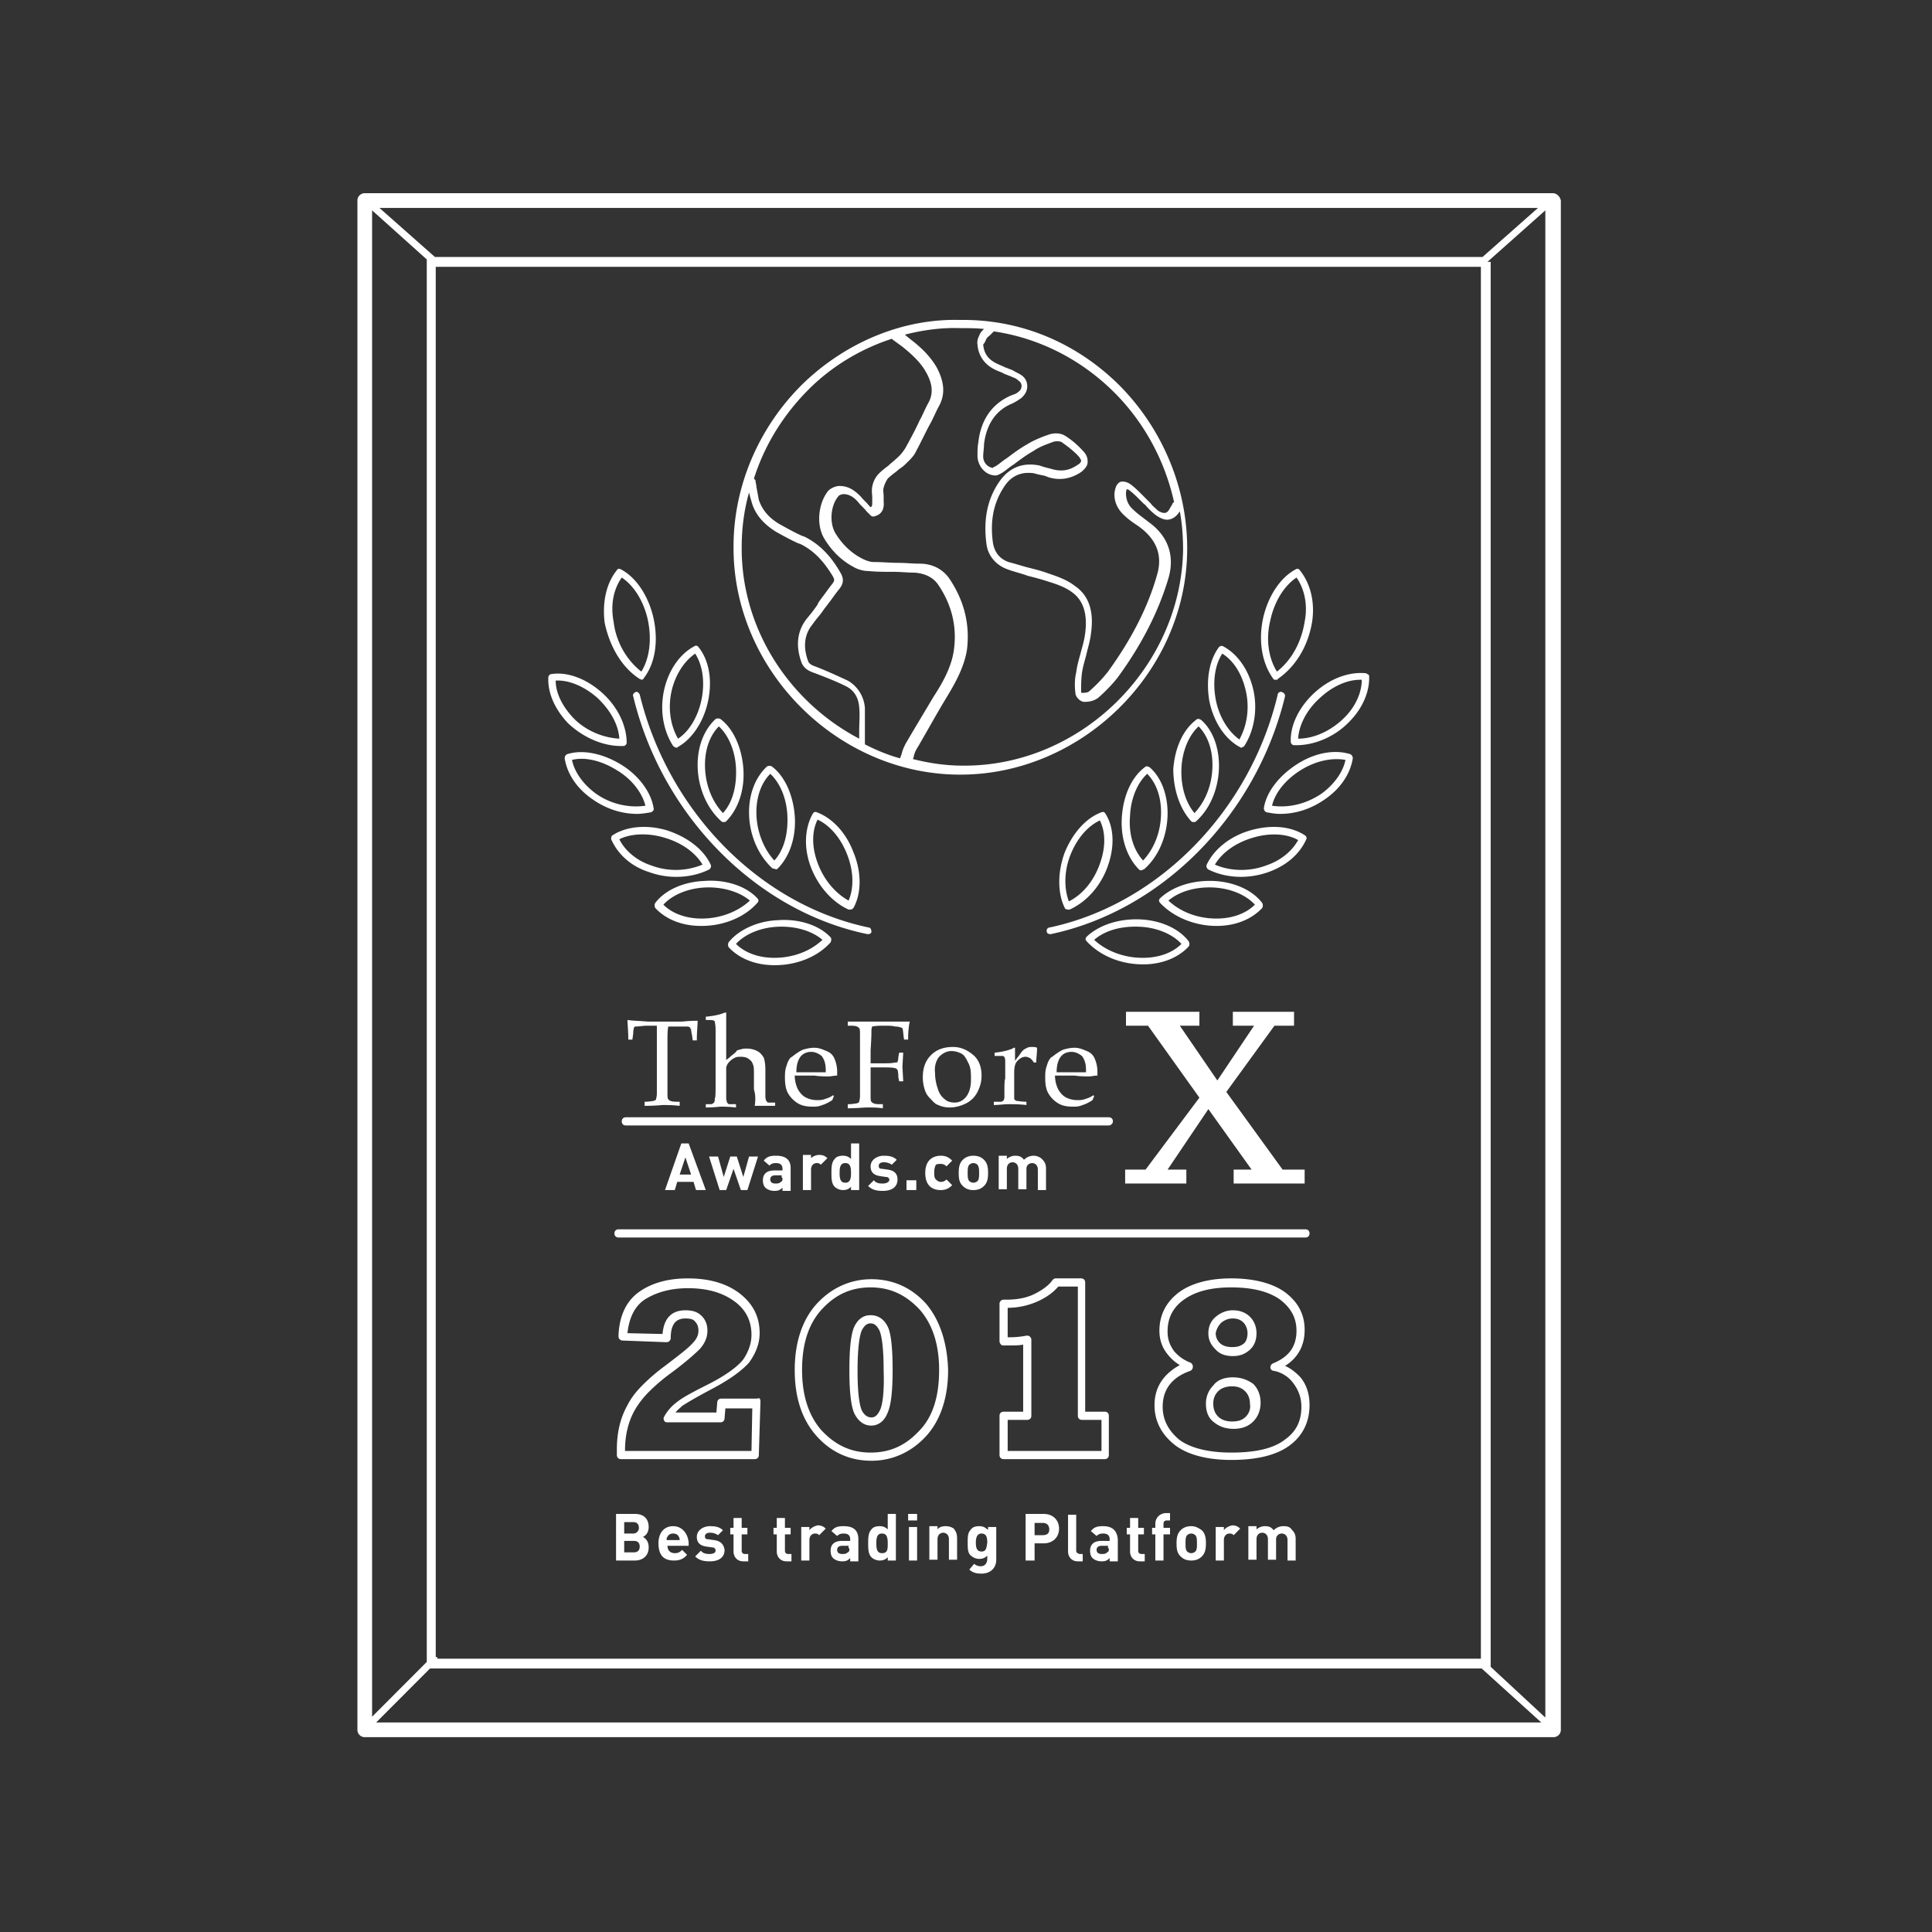 <svg xmlns="http://www.w3.org/2000/svg" viewBox="0 0 200 200"><rect x="0" y="0" width="200" height="200" fill="#333333" stroke="none"/><path fill="#FFF" d="M99.247 80.19c-12.67-.084-23.396-10.92-23.311-23.619 0-6.264 2.618-12.36 7.179-16.846 4.476-4.318 10.388-6.773 16.3-6.603 6.25-.085 12.078 2.37 16.555 6.857 4.476 4.571 7.01 10.751 6.925 17.1-.169 12.614-10.98 23.111-23.48 23.111h-.168zm2.871-45.121c-.084.17-.169.423-.338.592.085.932.507 1.524 1.352 1.947.338.17.591.254.929.424.253.084.422.17.675.254l.17.084c.253.17.506.254.76.424.422.254.675.677.675 1.185s-.253.931-.675 1.27c-.254.169-.507.338-.845.508-1.69.677-2.703 2.116-2.956 4.232 0 .424-.085.847-.085 1.27 0 .593.423 1.1 1.014 1.185 0-.084.084-.084.253-.169.423-.254.76-.592 1.183-.846.675-.508 1.351-1.016 2.111-1.44.676-.423 1.52-.761 2.28-1.015.507-.17 1.183-.17 1.69.169.675.423 1.351 1.016 1.942 1.693.338.423.338.762.338 1.016 0 .338-.253.677-.675 1.016-1.014.677-2.196.93-3.463.508-.338-.17-.592-.17-.93-.254l-.337-.085c-.254-.085-.507-.085-.76-.085-.93 0-1.774.424-2.365 1.27-1.183 1.693-1.605 3.64-1.267 6.01.169.932.676 1.61 1.605 1.948.675.17 1.435.423 2.111.592.676.17 1.351.34 2.027.593 1.014.339 1.943.677 2.703 1.27 1.52 1.016 2.027 2.709 1.69 4.995-.085.762-.339 1.523-.508 2.285-.169.593-.338 1.186-.422 1.778-.084.677-.084 1.355-.084 1.947 0 0 0 .085.084.085.507 0 .676-.085.76-.17a14.822 14.822 0 0 0 1.943-2.031c2.449-3.386 4.138-6.688 5.067-9.99.591-1.947 0-3.555-1.604-4.825l-.338-.254c-.507-.339-1.014-.677-1.436-1.1-.676-.593-1.098-1.44-1.014-2.37.085-.593.254-.932.592-1.101.337-.085.76 0 1.182.338.422.339.76.677 1.098 1.016l.845.847c.253.338.506.508.76.762.253.169.506.254.675.254.254 0 .423-.17.592-.508l.253-.424c0-.084.084-.169.169-.169-.93-4.233-3.04-8.212-6.166-11.344-3.462-3.47-7.854-5.672-12.5-6.35l-.337.34c-.17.169-.338.253-.423.423zm-2.702-1.1c-2.027-.085-4.139.253-5.744.677l.507.423c1.351 1.016 2.196 1.947 2.787 2.963.76 1.439.93 2.709.254 3.979-.338.592-.592 1.27-.93 1.862-.506.931-.929 1.862-1.435 2.794-.254.592-.76 1.016-1.183 1.439-.253.254-.59.423-.844.677-.338.254-.676.508-.93.762a3.133 3.133 0 0 0-.422.931c-.084.254 0 .593 0 .931v.508c.085.847-.253 1.355-.929 1.524-.169.085-.338 0-.422-.085l-.422-.423c-.254-.338-.592-.592-.845-.931-.507-.593-1.013-.847-1.52-.847-.17 0-.422.085-.507.17-.845.931-1.013 2.793-.338 3.894.676 1.1 1.605 2.032 2.787 2.624.338.17.76.339 1.183.339.844 0 1.689.085 2.534.085.76 0 1.435.084 2.196.084 1.35 0 2.449.593 3.125 1.609 1.52 2.285 2.111 4.74 1.773 7.365-.338 1.947-1.351 3.64-2.28 5.164-1.014 1.693-1.943 3.386-2.787 4.825a3.133 3.133 0 0 0-.423.931c0 .17-.084.254-.084.339 1.69.423 3.378.677 5.152.677h.169c12.078 0 22.382-10.158 22.635-22.264 0-1.355-.084-2.71-.338-4.064-.338.508-.676.762-1.098.847-.422.084-.844-.085-1.351-.424-.338-.253-.591-.507-.845-.761-.169-.17-.253-.339-.422-.424l-.422-.423c-.338-.339-.676-.677-1.014-.931-.169-.17-.338-.17-.338-.17s-.084.17-.084.424c0 .677.253 1.27.76 1.693.422.423.929.762 1.351 1.1l.338.254c1.943 1.44 2.618 3.471 1.943 5.757-1.014 3.386-2.703 6.773-5.237 10.243-.591.762-1.351 1.524-2.027 2.117-.338.254-.76.423-1.436.423-.422 0-.929-.508-.929-.931-.084-.677-.084-1.44.085-2.117.084-.677.253-1.27.422-1.862.169-.677.422-1.44.507-2.201.253-1.947-.17-3.386-1.352-4.233-.675-.508-1.604-.846-2.449-1.1a27.295 27.295 0 0 0-2.111-.593c-.676-.254-1.436-.423-2.112-.677-1.182-.423-2.027-1.355-2.196-2.625-.338-2.54.085-4.74 1.436-6.603 1.014-1.354 2.365-1.862 4.054-1.524l.253.085c.254.085.592.17.93.254 1.098.339 1.942.17 2.787-.423.169-.085.338-.254.338-.423 0-.085-.085-.17-.17-.34-.506-.592-1.182-1.1-1.773-1.523-.169-.17-.676-.17-.93-.085-.675.254-1.435.508-2.026.932-.76.423-1.436.93-2.112 1.439-.422.254-.76.592-1.182.846-.169.085-.507.339-.845.254-.929-.084-1.689-1.016-1.689-2.031 0-.424 0-.932.085-1.355.253-2.37 1.435-4.063 3.462-4.91.254-.085.507-.17.676-.339a.734.734 0 0 0 .338-.592c0-.254-.084-.423-.338-.593-.169-.17-.338-.254-.591-.338l-.169-.085c-.253-.085-.422-.17-.676-.254-.253-.17-.59-.254-.929-.423-1.098-.508-1.773-1.44-1.858-2.625-.084-.508.17-.846.254-1.1.084-.17.253-.339.422-.508-.845-.085-1.605-.085-2.45-.085zm-15.71 6.348c-2.618 2.625-4.56 5.757-5.659 9.228.085.085.17.17.17.254 0 .17.084.339.084.593.084.423.169.93.253 1.354.338 1.016 1.014 1.862 2.196 2.54.76.423 1.52.846 2.28 1.185l.254.085c1.52.761 2.702 1.947 3.716 3.724.507.847.169 1.355-.253 1.863-.338.423-.676.931-1.014 1.354-.169.254-.338.424-.507.678-.337.508-.76.93-1.098 1.439-.844 1.016-1.013 2.285-.506 3.725.084.338.337.508.844.677 1.098.423 2.196.931 3.294 1.439a3.538 3.538 0 0 1 1.774 2.878v3.725c1.182.593 2.365 1.1 3.632 1.44.084-.17.084-.255.168-.424.085-.423.254-.762.423-1.1.844-1.44 1.858-3.133 2.871-4.826.93-1.439 1.858-3.047 2.112-4.825.338-2.37-.17-4.656-1.605-6.773-.507-.762-1.351-1.185-2.45-1.27-.76 0-1.435-.084-2.195-.084-.93 0-1.774 0-2.618-.085-.507 0-1.098-.17-1.52-.423-1.268-.677-2.281-1.693-3.041-2.963-.845-1.44-.591-3.64.422-4.91.338-.339.845-.508 1.183-.508 1.013 0 1.689.592 2.195 1.1.254.339.592.593.845.932l.169.169c.169-.085.169-.254.169-.508v-.423c0-.424-.085-.762 0-1.185a2.582 2.582 0 0 1 .676-1.355c.337-.339.675-.593 1.013-.847.253-.253.507-.423.76-.677.423-.338.76-.762 1.014-1.185.507-.931 1.013-1.862 1.436-2.794.337-.592.59-1.27.929-1.862.506-.931.422-1.947-.254-3.132-.507-.932-1.351-1.778-2.534-2.71l-.929-.677-.084-.084c-3.125 1.016-6.166 2.793-8.615 5.248zm-6.165 10.667c-.507 1.778-.76 3.725-.76 5.587-.085 8.466 4.898 16.085 12.162 19.895v-.678c0-.93.084-1.777 0-2.624-.085-.931-.507-1.693-1.352-2.116-1.013-.508-2.111-.932-3.21-1.355-.506-.17-1.182-.423-1.435-1.185-.591-1.693-.422-3.217.591-4.487.422-.508.76-.931 1.098-1.439.085-.254.254-.423.422-.677.338-.424.676-.931 1.014-1.355.338-.423.338-.508.169-.846-1.014-1.693-2.027-2.71-3.379-3.387l-.253-.084c-.76-.339-1.52-.762-2.28-1.185-1.352-.847-2.196-1.863-2.534-3.133a13.405 13.405 0 0 1-.253-.93zM66.223 70.286c-1.858-1.185-3.125-3.387-3.632-5.842-.253-2.116.17-4.063 1.267-5.418.085-.169.253-.169.422-.084 1.605.846 2.872 2.793 3.379 5.08.507 2.37.169 4.655-1.014 6.18 0 .084-.169.168-.253.168 0 0-.085-.084-.169-.084zm-1.858-10.498c-.845 1.186-1.183 2.794-.845 4.572.254 2.116 1.352 3.979 2.872 5.164.844-1.355 1.098-3.302.676-5.334-.423-1.947-1.436-3.555-2.703-4.402zm5.659 17.609c-.085 0-.254-.085-.338-.17-1.098-1.693-1.436-3.978-.845-6.18.507-1.862 1.605-3.386 3.04-4.148.085-.084.339-.084.423.085 1.098 1.355 1.436 3.386 1.014 5.503-.423 2.116-1.605 3.979-3.125 4.825-.085.085-.085.085-.17.085zm-.423-6.18c-.506 1.862-.253 3.81.592 5.249 1.182-.762 2.111-2.37 2.449-4.149.338-1.777.084-3.47-.676-4.656-1.098.762-1.942 2.032-2.365 3.556zm5.068 13.799c-1.52-1.355-2.45-3.556-2.45-5.841 0-1.947.676-3.64 1.859-4.741a.537.537 0 0 1 .506 0c1.352 1.016 2.196 2.963 2.365 5.08.17 2.2-.506 4.232-1.773 5.502-.085.085-.17.085-.254.085-.084 0-.169 0-.253-.085zm-.253-9.82c-.93.931-1.436 2.37-1.436 3.979 0 1.947.675 3.724 1.858 4.994 1.013-1.1 1.436-2.793 1.351-4.656-.084-1.778-.76-3.386-1.773-4.317zm6.08 14.73c-.084.085-.168.085-.337 0-.085 0-.17 0-.254-.085-1.435-1.354-2.364-3.47-2.364-5.756 0-1.947.675-3.64 1.858-4.741a.537.537 0 0 1 .506 0c1.352 1.016 2.196 2.963 2.365 5.08.17 2.2-.506 4.232-1.773 5.502zm-2.195-5.841c0 1.947.76 3.81 1.858 4.994 1.013-1.1 1.436-2.793 1.351-4.656-.084-1.777-.76-3.386-1.774-4.317-.929.931-1.435 2.37-1.435 3.979zm9.544 10.074c-1.859-.847-3.379-2.71-4.054-4.826-.592-1.862-.423-3.725.337-5.079.085-.17.254-.254.423-.17 1.604.593 3.04 2.117 3.8 4.149.845 2.032.845 4.233 0 5.756-.084.085-.169.17-.337.17h-.17zm-3.21-9.312c-.591 1.185-.591 2.709-.084 4.232.59 1.778 1.773 3.302 3.294 4.149.59-1.355.506-3.133-.17-4.826-.675-1.693-1.773-2.963-3.04-3.555zm-20.355-7.62c-1.942 0-3.97-.93-5.49-2.37-1.35-1.439-2.11-3.132-2.026-4.74 0-.17.168-.34.337-.34 1.69-.253 3.632.509 5.237 1.948s2.534 3.386 2.534 5.164c0 .17-.17.339-.338.339h-.254zm-2.449-4.994c-1.351-1.185-2.956-1.863-4.307-1.778 0 1.27.675 2.624 1.773 3.81 1.267 1.354 3.125 2.116 4.814 2.2-.084-1.439-.929-2.962-2.28-4.232zm5.574 11.852c-.506.084-1.013.169-1.435.169-1.605 0-3.21-.508-4.646-1.524-1.604-1.1-2.618-2.624-2.871-4.233 0-.169.084-.338.253-.423 1.605-.508 3.632-.085 5.49 1.016 1.858 1.1 3.21 2.878 3.463 4.571.084.17-.085.339-.254.424zm-8.192-5.418c.253 1.27 1.182 2.54 2.45 3.47 1.52 1.101 3.462 1.524 5.151 1.27-.338-1.354-1.436-2.793-3.04-3.724-1.52-.932-3.21-1.355-4.561-1.016zm7.939 11.598c-1.858-.593-3.21-1.863-3.885-3.387 0-.169 0-.338.169-.423 1.436-.931 3.547-1.1 5.574-.508 2.112.677 3.8 1.947 4.56 3.556.085.169 0 .423-.168.508-1.013.508-2.196.761-3.378.761a8.207 8.207 0 0 1-2.872-.507zm1.605-3.556c-1.69-.508-3.463-.423-4.646.17.592 1.184 1.774 2.2 3.294 2.708a7.208 7.208 0 0 0 5.321-.084c-.76-1.27-2.196-2.286-3.97-2.794zm-.93 6.772c1.014-1.354 2.957-2.2 5.068-2.285 2.196-.17 4.308.508 5.49 1.778.17.169.17.338 0 .507-1.351 1.524-3.547 2.37-5.743 2.37h-.085c-1.942 0-3.631-.676-4.73-1.862a.54.54 0 0 1 0-.508zm9.798-.253c-1.098-.932-2.872-1.44-4.645-1.355-1.774.085-3.379.762-4.308 1.778.93.931 2.365 1.439 3.97 1.439 1.858 0 3.716-.677 4.983-1.862zm8.361 3.809c.085.085.085.339 0 .508-1.35 1.524-3.547 2.37-5.743 2.37h-.084c-1.943 0-3.632-.677-4.73-1.862a.54.54 0 0 1 0-.508c1.014-1.27 2.956-2.201 5.068-2.286 2.196-.17 4.307.508 5.49 1.778zm-5.827 2.116c1.942 0 3.716-.677 4.983-1.862-1.098-.931-2.787-1.44-4.645-1.354-1.774.084-3.379.761-4.308 1.777.93.932 2.365 1.44 3.97 1.44zM66.223 71.894C69.179 84 78.639 93.651 89.956 96.021c.169 0 .253.254.253.423 0 .17-.168.254-.337.254h-.085c-11.486-2.37-21.284-12.275-24.24-24.635-.084-.169.085-.338.254-.423.169-.084.338.085.422.254zm65.878-1.524c-.169 0-.253 0-.337-.169-1.098-1.524-1.52-3.81-1.014-6.18.507-2.286 1.774-4.233 3.378-5.08.085-.084.338-.084.423.085 1.098 1.355 1.604 3.302 1.267 5.418-.423 2.455-1.69 4.572-3.548 5.842 0 .084-.084.084-.169.084zm-.59-6.18c-.508 2.032-.17 3.98.675 5.334 1.52-1.185 2.534-3.048 2.871-5.164.338-1.693 0-3.386-.844-4.572-1.267.847-2.28 2.455-2.703 4.402zm-3.21 13.122c-1.52-.846-2.703-2.624-3.125-4.825-.338-2.117 0-4.148 1.013-5.503.085-.085.254-.17.422-.085 1.436.762 2.534 2.286 3.041 4.149.591 2.116.253 4.486-.845 6.18-.084.084-.253.169-.337.169-.085 0-.085-.085-.17-.085zm-1.774-9.65c-.76 1.185-1.013 2.878-.676 4.74.338 1.778 1.267 3.302 2.45 4.148.844-1.524 1.098-3.47.59-5.333-.421-1.609-1.266-2.878-2.364-3.556zm-3.21 17.354c-1.182-1.27-1.858-3.302-1.858-5.418.17-2.201 1.014-4.064 2.365-5.08.17-.169.338-.084.507 0 1.183 1.016 1.858 2.794 1.858 4.741 0 2.201-.844 4.402-2.365 5.757-.084.085-.169.085-.253.085-.085 0-.169 0-.253-.085zm-1.013-5.503c-.084 1.863.422 3.556 1.351 4.656 1.183-1.27 1.859-3.047 1.859-4.994 0-1.609-.507-3.048-1.436-3.98-1.014.932-1.69 2.54-1.774 4.318zm-3.8 10.413c-.085.085-.17.085-.338.17-.085 0-.17 0-.254-.085-1.267-1.27-1.942-3.302-1.773-5.503.168-2.201 1.013-4.064 2.364-5.08.17-.169.338-.084.507 0 1.183 1.016 1.858 2.794 1.858 4.741 0 2.201-.844 4.402-2.365 5.757zm-1.52-5.503c-.17 1.863.337 3.556 1.35 4.656 1.183-1.27 1.859-3.047 1.859-4.994 0-1.609-.507-3.048-1.436-3.98-1.014.932-1.69 2.54-1.774 4.318zm-6.42 9.736c-.169 0-.338-.085-.338-.17-.76-1.523-.76-3.724 0-5.756.845-2.032 2.196-3.556 3.801-4.148.169-.085.338 0 .422.169.845 1.354.93 3.217.338 5.08-.676 2.2-2.196 3.978-4.054 4.825h-.169zm.254-5.672c-.676 1.693-.676 3.47-.17 4.825 1.52-.762 2.703-2.286 3.295-4.148.506-1.524.506-3.048-.085-4.233-1.267.593-2.365 1.863-3.04 3.556zm30.574-18.794c.169.085.338.17.338.254.084 1.609-.676 3.386-2.027 4.74-1.436 1.525-3.548 2.456-5.49 2.456h-.254c-.168 0-.337-.17-.337-.339-.085-1.778.929-3.725 2.533-5.164 1.605-1.439 3.548-2.116 5.237-1.947zm-2.196 4.572c1.098-1.101 1.774-2.54 1.774-3.895h-.17c-1.35 0-2.87.678-4.138 1.863-1.351 1.185-2.196 2.793-2.28 4.233 1.689 0 3.463-.847 4.814-2.201zm.591 3.81a.466.466 0 0 1 .254.422c-.254 1.609-1.267 3.133-2.872 4.233-1.436 1.016-3.04 1.524-4.645 1.524-.507 0-.93-.085-1.436-.17a.466.466 0 0 1-.254-.423c.254-1.693 1.605-3.386 3.463-4.571 1.858-1.185 3.885-1.524 5.49-1.016zm-2.956 4.063c1.267-.932 2.196-2.201 2.45-3.471-1.352-.254-3.041.084-4.561 1.016-1.52.93-2.703 2.285-3.04 3.724 1.688.254 3.546-.169 5.151-1.27zm-1.774 4.317c.17.085.254.339.17.423-.676 1.524-2.028 2.71-3.886 3.387a8.562 8.562 0 0 1-2.871.507c-1.183 0-2.365-.253-3.379-.761a.408.408 0 0 1-.169-.508c.76-1.609 2.45-2.963 4.561-3.556 2.112-.593 4.139-.423 5.574.508zm-3.97 3.132c1.521-.508 2.704-1.524 3.295-2.624-1.183-.677-2.956-.762-4.646-.254-1.773.508-3.209 1.524-3.97 2.794 1.521.677 3.548.762 5.322.084zm-5.151 6.265c-2.28 0-4.477-.931-5.828-2.37-.169-.17-.169-.34 0-.508 1.267-1.186 3.294-1.863 5.49-1.778 2.111.084 4.054.931 5.068 2.285a.54.54 0 0 1 0 .508c-1.098 1.186-2.788 1.863-4.73 1.863zm-.338-3.979c-1.858-.085-3.547.423-4.645 1.355 1.267 1.185 3.04 1.862 4.983 1.862 1.605 0 3.04-.508 3.97-1.44-.93-1.015-2.534-1.692-4.308-1.777zm-7.264 7.958c-2.28 0-4.391-.847-5.827-2.37-.17-.17-.17-.34 0-.509 1.267-1.185 3.294-1.862 5.49-1.777 2.111.084 4.054.93 5.067 2.285a.54.54 0 0 1 0 .508c-1.098 1.185-2.787 1.863-4.73 1.863zm-.337-3.894c-1.858-.085-3.548.338-4.73 1.354 1.267 1.185 3.125 1.862 4.983 1.862h.084c1.605 0 3.041-.507 3.97-1.439-.929-1.016-2.534-1.693-4.307-1.777zm14.696-24.297c.253.085.337.254.337.423-2.956 12.276-12.669 22.18-24.24 24.635h-.084c-.169 0-.338-.084-.338-.254-.084-.169.085-.423.254-.423 11.233-2.37 20.777-12.021 23.648-24.127 0-.17.254-.338.423-.254zm-67.737 33.947c.507.085 1.183.085 2.112.17h3.547c.76-.085 1.267-.085 1.605-.085 0 .423-.085 1.1-.085 2.032h-.422l-.085-.593c-.084-.339-.084-.508-.084-.592-.085 0-.085 0-.085-.085s0-.085-.084-.085c0-.084-.253-.084-.591-.084h-1.605c-.084.423-.084.93-.084 1.608v5.249c0 .338 0 .592.084.677.085.085.169.17.253.17.17.084.423.084.93.084v.423c-.76-.084-1.352-.084-1.69-.084-.169 0-.844.084-1.942.084v-.423c.506 0 .844-.085.929-.085.169-.084.253-.084.253-.17 0-.084.085-.253.085-.592v-7.026h-.93c-.506 0-.928.085-1.266.085-.085 0-.17.084-.17.084 0 .085-.084.254-.084.677l-.084.593h-.422c0-.931-.085-1.608-.085-2.032zm13.176 8.89c.084-.593.084-1.186-.085-1.694v-1.524c0-.423 0-.846-.084-1.016-.085-.254-.17-.423-.422-.592-.17-.17-.507-.254-.845-.254-.169 0-.422 0-.591.084-.17.085-.338.17-.507.34-.084.084-.253.253-.338.422 0 .085-.084.17-.084.254v3.217c0 .17.084.339.084.424l.085.084c.084.085.084.085.169.085h.675v.339c-.76-.085-1.267-.085-1.52-.085-.253 0-.76.085-1.605.085v-.34h.591c.085 0 .085-.084.17-.084l.084-.084c.084-.085.084-.254.084-.424.085-.084.085-.677.085-1.777v-5.334c0-.508-.085-.762-.085-.846 0 0 0-.085-.084-.085-.085-.085-.338-.085-.845-.085v-.338c.93-.085 1.605-.254 1.943-.424h.169v4.91c.084-.084.253-.169.506-.423.338-.254.423-.338.507-.423.085-.085.085-.17.17-.17.084 0 .168-.084.337-.084.169-.085.422-.085.591-.085.422 0 .76.085 1.098.254.338.17.507.424.676.677.084.254.169.678.169 1.186v2.878c0 .17.084.339.084.423l.085.085c.084.085.084.085.169.085h.675v.338h-2.111zm7.686-3.048c-.507 0-.93 0-1.52-.085H82.27c0 .593.17 1.1.338 1.44.253.422.507.676.845.846a2.6 2.6 0 0 0 1.098.254c.253 0 .506 0 .76-.085.253-.085.591-.17.929-.423l.084.084-.169.424a4.818 4.818 0 0 1-.59.338c-.17.085-.423.17-.676.254-.254.085-.507.085-.76.085-.592 0-1.099-.085-1.52-.339a2.915 2.915 0 0 1-1.014-1.016c-.254-.423-.338-1.016-.338-1.608 0-.423 0-.847.169-1.27.084-.339.253-.677.422-.847.169-.084.338-.253.591-.423.254-.17.507-.338.76-.423.338-.085.676-.17 1.098-.17.507 0 .845.17 1.267.34.422.169.676.423.845.846.169.423.253.846.253 1.27v.423c-.338 0-.591.085-.844.085zm-3.379-.424h3.04v-.254c0-.677-.168-1.1-.422-1.439-.337-.254-.675-.423-1.098-.423-.422 0-.844.17-1.098.508-.253.338-.422.846-.422 1.608zm7.77-4.148c0 .17 0 .593-.084 1.863v1.354h1.267c.507 0 .929 0 1.267-.085.169 0 .253 0 .253-.084 0 0 .085-.17.085-.508l.084-.423h.422l-.084 1.439.084 1.524h-.422l-.084-.424c0-.508-.085-.762-.085-.762-.084-.084-.169-.169-.253-.169-.254-.085-.76-.085-1.605-.085h-.929v2.879c0 .338 0 .592.084.677.085.085.17.17.254.17.169.084.422.084.929.084v.423c-.591-.084-1.098-.084-1.605-.084-.422 0-1.098.084-2.027.084v-.423c.507 0 .845-.085.93-.085.168-.084.253-.084.253-.17 0-.084.084-.253.084-.592v-6.349c0-.339 0-.592-.084-.677-.085-.085-.17-.17-.254-.17-.169-.084-.422-.084-.929-.084v-.423h6.42c-.085.338-.17.93-.17 1.862h-.422c-.085-.508-.085-.931-.17-1.185a1.683 1.683 0 0 0-.76-.17c-.337-.084-.675-.084-1.097-.084-.422 0-.845 0-1.267.085-.085.169-.085.423-.085.592zm6.926 7.535c-.338-.085-.591-.424-.844-.678-.254-.254-.423-.508-.507-.762a3.963 3.963 0 0 1-.254-1.439c0-.931.254-1.693.845-2.285.591-.593 1.351-.847 2.28-.847.845 0 1.52.339 2.112.847.591.507.844 1.27.844 2.116 0 .677-.168 1.185-.422 1.693a2.672 2.672 0 0 1-1.182 1.185c-.507.254-1.098.424-1.69.424-.422 0-.844-.085-1.182-.254zm.085-4.995c-.338.423-.507 1.016-.423 1.693 0 .508.085 1.016.254 1.524.169.592.422.931.76 1.185.253.254.675.339 1.013.339.423 0 .845-.17 1.183-.593.338-.423.507-1.016.507-1.778 0-.677 0-1.185-.254-1.693-.253-.508-.422-.846-.76-1.016a2.245 2.245 0 0 0-1.014-.254c-.506 0-.929.254-1.266.593zm6.756 4.063c0-1.1 0-1.693.085-1.777v-1.863c0-.254-.085-.339-.085-.423-.084 0-.084-.085-.169-.085h-.844v-.338c.844-.085 1.436-.254 1.858-.424.084-.084.084-.084.169-.084h.084v1.354c.17-.254.338-.423.507-.677.169-.254.253-.339.338-.423.084-.085.253-.17.422-.254.17-.085.338-.085.507-.085.169 0 .338 0 .507.085v.084c0 .508-.085 1.016-.085 1.44h-.253c-.085-.17-.253-.34-.338-.424-.169-.085-.338-.17-.507-.17-.338 0-.59.17-.844.424s-.338.677-.338 1.185v2.71c0 .084.084.169.084.169.085 0 .085.084.17.084.168 0 .506.085 1.013.085v.339c-.76-.085-1.352-.085-1.858-.085-.507 0-1.014.085-1.52.085v-.34h.76c.084 0 .168-.084.168-.084s.085 0 .085-.084c.084-.085.084-.254.084-.424zm8.784-2.031c-.507 0-.929 0-1.52-.085h-2.027c0 .593.169 1.1.338 1.44.253.422.506.676.844.846a2.6 2.6 0 0 0 1.098.254c.254 0 .507 0 .76-.085.254-.085.592-.17.93-.423l.084.084-.169.424a4.745 4.745 0 0 1-.591.338 5.81 5.81 0 0 1-.676.254c-.253.085-.507.085-.76.085-.591 0-1.098-.085-1.52-.339a2.915 2.915 0 0 1-1.014-1.016c-.253-.423-.338-1.016-.338-1.608 0-.423 0-.847.17-1.27.084-.339.253-.677.422-.847.168-.084.337-.253.59-.423.254-.17.508-.338.76-.423.339-.085.677-.17 1.099-.17.507 0 .844.17 1.267.34.422.169.675.423.844.846.17.423.254.846.254 1.27v.423c-.338 0-.591.085-.845.085zm-3.378-.424h3.04v-.254c0-.677-.169-1.1-.422-1.439-.338-.254-.676-.423-1.098-.423-.422 0-.845.17-1.098.508-.253.338-.422.846-.422 1.608zM78.3 144.783c.169 0 .253-.085.338 0 .084.085.084.254.084.339l-.169 5.502c0 .254-.169.424-.422.424H64.28c-.253 0-.422-.17-.422-.424v-.592c0-1.693.338-3.217 1.098-4.572.338-.677.845-1.354 1.52-2.031a19.613 19.613 0 0 1 2.365-2.032c1.436-1.1 2.45-1.863 2.872-2.37.422-.424.591-.847.591-1.27 0-.339-.084-.678-.338-.932-.169-.254-.507-.338-1.013-.338-.676 0-1.52.254-1.52 2.032 0 .169-.085.253-.17.338-.084.085-.253.085-.337.085l-4.477-.17c-.169 0-.253-.084-.338-.169-.084-.084-.084-.254-.084-.338.084-2.117.845-3.64 2.196-4.572 1.351-.931 3.04-1.354 4.983-1.354 2.196 0 3.97.508 5.321 1.523 1.436 1.101 2.112 2.455 2.112 4.149 0 1.1-.423 2.116-1.098 3.047-.76.847-2.027 1.778-3.97 2.794-1.436.762-2.45 1.354-2.956 1.693-.254.254-.507.423-.676.677h4.223l.085-1.016c0-.254.169-.423.422-.423H78.3zm-.507 5.418l.084-4.402H75.09l-.084 1.016c0 .254-.17.423-.423.423h-5.49c-.084 0-.253 0-.337-.17-.085-.169-.085-.253 0-.422a4.632 4.632 0 0 1 1.351-1.524c.507-.424 1.605-1.016 3.125-1.778 1.858-.931 3.125-1.863 3.716-2.624.507-.762.845-1.609.845-2.54 0-1.44-.591-2.624-1.774-3.471-1.267-.931-2.871-1.355-4.814-1.355-1.774 0-3.294.424-4.476 1.186-1.014.677-1.605 1.862-1.774 3.47l3.632.085c.169-2.032 1.351-2.455 2.365-2.455.76 0 1.267.17 1.689.593.422.423.591.931.591 1.524 0 .677-.253 1.27-.76 1.862-.507.508-1.436 1.355-3.04 2.54a19.25 19.25 0 0 0-2.281 1.947 9.202 9.202 0 0 0-1.436 1.862c-.675 1.185-1.013 2.625-1.013 4.148v.085h13.09zm12.331-14.053c.507 0 1.267.17 1.774 1.185.337.678.506 2.201.506 4.487 0 2.201-.169 3.64-.506 4.402-.423 1.1-1.183 1.355-1.69 1.355-.59 0-1.266-.254-1.773-1.27-.338-.762-.507-2.201-.507-4.487s.169-3.725.507-4.487c.507-1.016 1.182-1.185 1.689-1.185zm1.014 9.736c.168-.424.422-1.524.337-3.98 0-2.708-.253-3.724-.422-4.147-.338-.678-.676-.762-.929-.762s-.591.084-.93.762c-.168.423-.421 1.523-.421 4.148 0 2.624.253 3.64.422 4.063.338.678.76.762 1.013.762.254 0 .592-.084.93-.846zm4.73-10.921c1.435 1.693 2.195 4.063 2.28 6.857 0 2.963-.845 5.333-2.365 6.942-1.52 1.608-3.463 2.455-5.575 2.455-2.195 0-4.138-.847-5.658-2.54-1.52-1.693-2.28-3.979-2.28-6.857 0-2.963.844-5.333 2.364-6.942 1.52-1.608 3.463-2.455 5.574-2.455 2.196 0 4.139.847 5.66 2.54zm-.76 13.206c1.435-1.439 2.11-3.555 2.11-6.349 0-2.624-.675-4.74-2.026-6.264-1.436-1.524-3.041-2.286-5.068-2.286-1.943 0-3.547.677-4.983 2.2-1.436 1.525-2.112 3.641-2.112 6.35 0 2.624.676 4.74 2.027 6.265 1.436 1.523 3.041 2.285 5.068 2.285 1.943 0 3.547-.677 4.983-2.2zm19.678 2.455c0 .254-.169.424-.422.424h-10.473c-.253 0-.422-.17-.422-.424v-4.063c0-.254.169-.423.422-.423h2.027v-6.942c-.422.084-.845.084-1.436.084h-.676c-.168 0-.337-.254-.337-.423v-3.894c0-.17.084-.254.169-.339.084-.084.253-.084.337-.084h.254c1.013 0 2.027-.17 2.871-.593.845-.423 1.52-.931 1.858-1.44.085-.084.17-.168.338-.168h2.619c.253 0 .422.169.422.423v13.376h2.027c.253 0 .422.169.422.423v4.063zm-10.473-.423h9.713v-3.217H112c-.253 0-.422-.17-.422-.423v-13.376h-2.027c-.507.593-1.183 1.1-2.112 1.524a7.665 7.665 0 0 1-3.125.677v3.048h.17c.76 0 1.35-.085 1.773-.17.084 0 .253 0 .338.085.084.085.169.17.169.339v7.873c0 .254-.17.423-.423.423h-2.027v3.217zm23.311-9.82c-.845 0-1.436-.254-1.858-.762-.422-.423-.676-.931-.676-1.608 0-.678.254-1.27.76-1.694.507-.423 1.098-.677 1.774-.677.76 0 1.351.254 1.774.677.422.424.675 1.016.675 1.694 0 .761-.253 1.354-.76 1.777-.507.424-1.013.593-1.689.593zm-1.182-3.47a2.024 2.024 0 0 0-.592 1.1c0 .423.17.761.423 1.015.253.254.675.424 1.267.424.506 0 .844-.085 1.182-.339.253-.17.422-.592.422-1.1 0-.424-.169-.847-.422-1.1-.253-.255-.591-.424-1.098-.424-.507 0-.845.17-1.182.423zm1.182 5.671c.845 0 1.52.254 2.111.677.507.508.76 1.185.76 1.947s-.253 1.44-.76 1.947c-.506.508-1.182.762-2.027.762-.844 0-1.52-.254-2.027-.677-.59-.423-.844-1.1-.844-1.947 0-.677.253-1.354.76-1.862.422-.593 1.182-.847 2.027-.847zm1.351 4.064c.338-.34.507-.847.423-1.27 0-.593-.17-1.016-.507-1.355-.338-.338-.76-.508-1.351-.508-.592 0-1.098.17-1.436.508-.338.339-.507.762-.507 1.27 0 .593.169 1.016.507 1.355.338.338.844.507 1.436.507.675 0 1.098-.169 1.435-.507zm4.054-5.25c.592.255 1.098.678 1.52 1.101.676.762 1.014 1.778 1.014 2.963 0 1.693-.675 3.133-2.027 4.148-1.351 1.016-3.378 1.524-6.08 1.524-2.62 0-4.646-.592-5.913-1.608-1.351-1.1-2.027-2.455-2.027-4.064 0-1.862.929-3.217 2.618-4.148a4.448 4.448 0 0 1-1.182-1.016c-.592-.677-.93-1.524-.93-2.54 0-1.608.676-2.962 2.028-3.978 1.267-.931 3.125-1.44 5.405-1.44 2.365 0 4.308.509 5.574 1.44 1.352 1.016 2.027 2.285 2.027 3.894 0 1.608-.675 2.878-2.027 3.725zm0 7.62c1.183-.847 1.69-1.947 1.69-3.386 0-1.016-.338-1.778-.845-2.455a3.242 3.242 0 0 0-2.027-1.27c-.169 0-.338-.17-.338-.339 0-.17.085-.338.254-.423 1.689-.677 2.449-1.778 2.449-3.386 0-1.355-.591-2.37-1.69-3.217-1.182-.847-2.871-1.27-5.067-1.27-2.111 0-3.716.423-4.899 1.27-1.182.846-1.689 1.947-1.689 3.301 0 .847.254 1.44.676 2.032a4.08 4.08 0 0 0 1.69 1.185.466.466 0 0 1 .252.423c0 .17-.084.34-.253.424-1.942.677-2.872 1.947-2.872 3.725 0 1.354.592 2.455 1.69 3.386 1.098.846 2.956 1.354 5.405 1.354 2.534 0 4.392-.423 5.574-1.354zm-64.189-25.82l1.69-4.826h.76l1.773 4.826H72.05l-.254-.847h-1.689l-.253.847H68.84zm2.703-1.609l-.591-1.777-.592 1.777h1.183zm4.73-1.862l.675 2.116.592-2.116h.929l-1.098 3.47h-.676l-.76-2.2-.76 2.2H74.5l-1.098-3.47h.93l.59 2.116.676-2.116h.676zm5.574 1.185v2.37h-.845v-.338c-.253.254-.422.338-.844.338-.423 0-.76-.169-.93-.338-.168-.17-.253-.423-.253-.762 0-.593.338-1.016 1.183-1.016h.844v-.17c0-.423-.253-.592-.675-.592-.338 0-.507.085-.676.254l-.591-.508c.338-.423.675-.508 1.267-.508 1.013 0 1.52.423 1.52 1.27zm-.845 1.016h-.084v-.254h-.676c-.338 0-.507.17-.507.423 0 .254.17.424.507.424.254 0 .423 0 .591-.17.17-.084.17-.17.17-.423zm2.112 1.27v-3.64h.844v.338c.17-.17.507-.338.845-.338.338 0 .591.084.845.338l-.676.677c-.084-.084-.169-.169-.422-.169-.338 0-.592.254-.592.677v2.117h-.844zm5.828 0h-.845v-.339c-.253.254-.507.339-.845.339a1.29 1.29 0 0 1-.844-.339c-.338-.338-.338-.931-.338-1.439s0-1.1.338-1.44c.169-.253.507-.338.844-.338.338 0 .592.085.845.339v-1.609h.845v4.826zm-1.436-.762c.507 0 .591-.423.591-1.016s-.084-1.016-.591-1.016-.591.423-.591 1.016.084 1.016.59 1.016zm3.885.085c.253 0 .591-.085.676-.34 0-.168-.085-.338-.338-.338l-.591-.084c-.592-.085-1.014-.339-1.014-1.016 0-.678.676-1.1 1.351-1.1.592 0 1.014.084 1.352.422l-.507.508a1.424 1.424 0 0 0-.845-.254c-.337 0-.506.17-.506.34 0 .168 0 .338.337.338l.592.084c.675.085 1.013.424 1.013 1.016 0 .847-.676 1.185-1.52 1.185-.591 0-1.098-.084-1.52-.508l.59-.592c.254.339.677.339.93.339zm2.45-.34h1.013v1.017H93.84v-1.016zm3.547-1.692c-.17 0-.338 0-.507.084a1.69 1.69 0 0 0-.17.762c0 .339 0 .593.17.762.169.17.338.254.507.254a.766.766 0 0 0 .59-.254l.592.593c-.338.338-.676.508-1.182.508-.76 0-1.605-.339-1.605-1.778 0-1.44.929-1.778 1.605-1.778.506 0 .844.17 1.182.508l-.591.593a.766.766 0 0 0-.591-.254zm2.28-.424c.169-.169.507-.423 1.098-.423.507 0 .844.17 1.098.423.338.34.422.762.422 1.355s-.084 1.016-.422 1.354c-.254.254-.591.424-1.098.424-.507 0-.845-.17-1.098-.424-.338-.338-.422-.677-.422-1.354 0-.593.084-1.016.422-1.355zm1.69 1.355c0-.339 0-.593-.17-.847a.644.644 0 0 0-.422-.169.644.644 0 0 0-.422.17c-.17.169-.17.507-.17.846 0 .339 0 .677.17.847a.646.646 0 0 0 .422.169.644.644 0 0 0 .422-.17c.17-.169.17-.507.17-.846zm6.925 1.778h-.845v-2.117c0-.508-.338-.677-.591-.677-.253 0-.591.17-.591.593v2.116h-.845v-2.116c0-.508-.338-.678-.591-.678-.253 0-.591.17-.591.678v2.116h-.845v-3.47h.845v.338c.169-.17.506-.339.844-.339.423 0 .676.085.93.423a1.397 1.397 0 0 1 1.013-.423c.338 0 .676.17.844.339.338.338.423.592.423 1.016v2.2zM66.56 159.09c.253.17.591.423.591 1.1 0 .847-.591 1.355-1.436 1.355h-1.942v-4.825h1.942c.93 0 1.436.508 1.436 1.354 0 .593-.338.931-.591 1.016zm-1.943-1.524v1.185h.93a.578.578 0 0 0 .59-.592c0-.339-.168-.593-.59-.593h-.93zm1.014 3.132c.422 0 .591-.254.591-.592 0-.339-.169-.593-.591-.593h-1.014v1.185h1.014zm4.054-2.709c.929 0 1.52.762 1.605 1.694v.338h-2.196c0 .423.253.762.76.762.338 0 .506-.085.76-.339l.507.508c-.338.424-.76.593-1.352.593-.844 0-1.604-.339-1.604-1.778 0-1.1.59-1.778 1.52-1.778zm-.676 1.44h1.351c0-.085 0-.17-.084-.34-.084-.168-.253-.338-.591-.338-.338 0-.507.17-.591.339-.085.085-.085.17-.085.339zm4.899 0c.675.084 1.013.423 1.098 1.015 0 .847-.676 1.186-1.52 1.186-.592 0-1.098-.085-1.52-.508l.59-.593c.254.339.676.339.93.339.253 0 .59-.085.59-.339 0-.17-.084-.339-.337-.339l-.591-.084c-.592-.085-1.014-.339-1.014-1.016s.676-1.1 1.351-1.1c.592 0 1.014.084 1.352.423l-.507.508a1.425 1.425 0 0 0-.845-.254c-.337 0-.506.169-.506.338 0 .17 0 .339.338.339l.59.085zm2.871-2.286v1.016h.592v.677h-.592v1.693c0 .254.17.339.338.339h.338v.762h-.507c-.675 0-1.013-.508-1.013-1.016v-1.778h-.338v-.677h.338v-1.016h.844zm4.477 0v1.016h.591v.677h-.591v1.693c0 .254.169.339.338.339h.337v.762h-.506c-.676 0-1.014-.508-1.014-1.016v-1.778h-.338v-.677h.338v-1.016h.845zm2.534 1.27c.168-.254.506-.424.844-.508.338 0 .591.084.845.338l-.676.678c-.084-.085-.169-.17-.422-.17-.338 0-.591.254-.591.678v2.116h-.845v-3.47h.845v.338zm3.547-.424c1.013 0 1.52.424 1.52 1.355v2.286h-.844v-.339c-.254.254-.423.339-.845.339s-.76-.17-.93-.339c-.168-.17-.253-.423-.253-.762 0-.592.338-1.016 1.183-1.016h.845v-.17c0-.422-.254-.592-.676-.592-.338 0-.507.085-.676.254l-.591-.508c.338-.423.676-.508 1.267-.508zm.591 2.286h-.084v-.254h-.676c-.338 0-.507.17-.507.423 0 .254.17.424.507.424.253 0 .422 0 .591-.17.17-.084.17-.169.17-.423zm3.97-1.947v-1.608h.844v4.825H91.9v-.339c-.254.254-.507.339-.845.339-.338 0-.676-.17-.845-.339-.337-.338-.337-.93-.337-1.439 0-.508 0-1.1.337-1.439.17-.254.507-.339.845-.339.338 0 .591.085.845.339zm-.592 2.455c.592 0 .592-.423.592-1.016 0-.592-.085-1.016-.592-1.016-.506 0-.59.424-.59 1.016 0 .593.084 1.016.59 1.016zm2.788-2.709h.844v3.471h-.844v-3.47zm-.085-1.354h.93v.677h-.93v-.677zm3.885 1.27c.338 0 .591.084.845.253.253.339.338.593.338 1.016v2.201h-.845v-2.116c0-.508-.338-.677-.591-.677-.253 0-.591.169-.591.677v2.116h-.845v-3.47h.845v.338c.169-.254.506-.339.844-.339zm4.308.338h.084v-.254h.845v3.386c0 .847-.591 1.44-1.52 1.44-.507 0-.93-.085-1.267-.424l.506-.592c.17.169.423.254.676.254.507 0 .676-.424.676-.762v-.339c-.254.254-.507.339-.845.339-.338 0-.676-.17-.844-.339-.338-.254-.338-.762-.338-1.354 0-.593 0-1.016.338-1.355.168-.254.506-.339.844-.339.338 0 .591.085.845.339zm-.592 2.286c.507 0 .507-.424.592-.931 0-.508-.085-.932-.592-.932-.506 0-.59.508-.59.932 0 .507.084.93.59.93zm6.42-3.894c1.013 0 1.604.677 1.604 1.523 0 .847-.591 1.524-1.605 1.524h-.929v1.778h-.929v-4.825h1.858zm-.085 2.2c.422 0 .676-.169.676-.592 0-.423-.254-.677-.676-.677h-.845v1.27h.845zm3.463 1.61c0 .168.084.253.338.338h.337v.762h-.506c-.676 0-1.014-.508-1.014-1.016v-3.81h.845v3.725zm2.787-2.54c.929 0 1.436.423 1.52 1.354v2.286h-.844v-.339c-.254.254-.423.339-.845.339s-.76-.17-.929-.339c-.169-.17-.253-.423-.253-.762 0-.592.337-1.016 1.182-1.016h.845v-.17c0-.422-.254-.592-.676-.592-.338 0-.507.085-.676.254l-.59-.508c.337-.423.675-.508 1.266-.508zm.591 2.285h-.084v-.254h-.676c-.338 0-.507.17-.507.423 0 .254.17.424.507.424.253 0 .422 0 .591-.17.17-.084.17-.169.17-.423zm3.04-3.132v1.016h.592v.677h-.591v1.693c0 .254.169.339.338.339h.337v.762h-.506c-.676 0-1.014-.508-1.014-1.016v-1.778h-.338v-.677h.338v-1.016h.845zm1.774.592c0-.507.338-1.015 1.014-1.1h.507v.762h-.338c-.254 0-.338.17-.338.338v.424h.676v.677h-.676v2.709h-.845v-2.709h-.337v-.677h.337v-.424zm3.717.254c.506 0 .844.254 1.098.424.337.338.422.762.422 1.354 0 .593-.085 1.016-.422 1.355-.254.254-.592.423-1.098.423-.507 0-.845-.17-1.098-.423-.338-.339-.423-.678-.423-1.355 0-.592.085-1.016.423-1.354.253-.254.59-.424 1.098-.424zm.422 2.625c.169-.17.169-.424.169-.847 0-.338 0-.677-.17-.846a.644.644 0 0 0-.421-.17.644.644 0 0 0-.423.17c-.169.169-.169.508-.169.846 0 .339 0 .677.17.847.084.084.253.17.422.17a.644.644 0 0 0 .422-.17zm2.956-2.201c.169-.254.507-.424.845-.508.337 0 .59.084.844.338l-.676.678c-.084-.085-.168-.17-.422-.17-.338 0-.591.254-.591.678v2.116h-.845v-3.47h.845v.338zm6.165-.424c.423 0 .676.085.845.339.338.339.422.593.422 1.016v2.201h-.844v-2.116c0-.508-.338-.678-.591-.678-.254 0-.592.17-.592.593v2.116h-.844v-2.116c0-.508-.338-.677-.591-.677-.254 0-.592.169-.592.677v2.116h-.844v-3.47h.844v.338c.17-.17.507-.339.845-.339.422 0 .676.085.929.424a1.397 1.397 0 0 1 1.013-.424zm-5.152-35.47v-1.44h1.859l-4.477-6.264-4.223 6.264h1.943v1.44h-6.335v-1.44h2.112l5.574-7.45-5.32-7.45h-2.281v-1.438h7.601v1.439h-2.027l3.885 5.672 3.8-5.672h-2.195v-1.44h6.334v1.44h-2.027l-4.983 6.857 5.828 8.042h2.28v1.44h-7.348zm-12.5-6.434c0 .254-.253.423-.422.423h-50c-.253 0-.422-.17-.422-.423 0-.254.169-.424.422-.424h50c.254 0 .422.17.422.424zm19.933 12.02H64.027c-.253 0-.422-.168-.422-.422s.169-.424.422-.424h71.115c.253 0 .422.17.422.424s-.169.423-.422.423zM160.733 20c.422 0 .76.339.845.762v158.307a.758.758 0 0 1-.76.762H37.76a.758.758 0 0 1-.76-.762V20.762c0-.423.338-.762.76-.762h122.973zm-6.419 152.55l5.659 5.249V21.778l-5.997 5.333h.338v145.44zM38.52 177.714l5.66-5.672V26.857l-5.66-5.08v155.937zm114.95-151.11l5.743-5.08H39.28l5.744 5.08H153.47zm-108.193 145.1h108.024V27.619H45.108v143.915h.085c.084 0 .084.085.084.17zm-6.334 6.603H159.55l-6.166-5.587H44.517l-5.574 5.587z"/></svg>